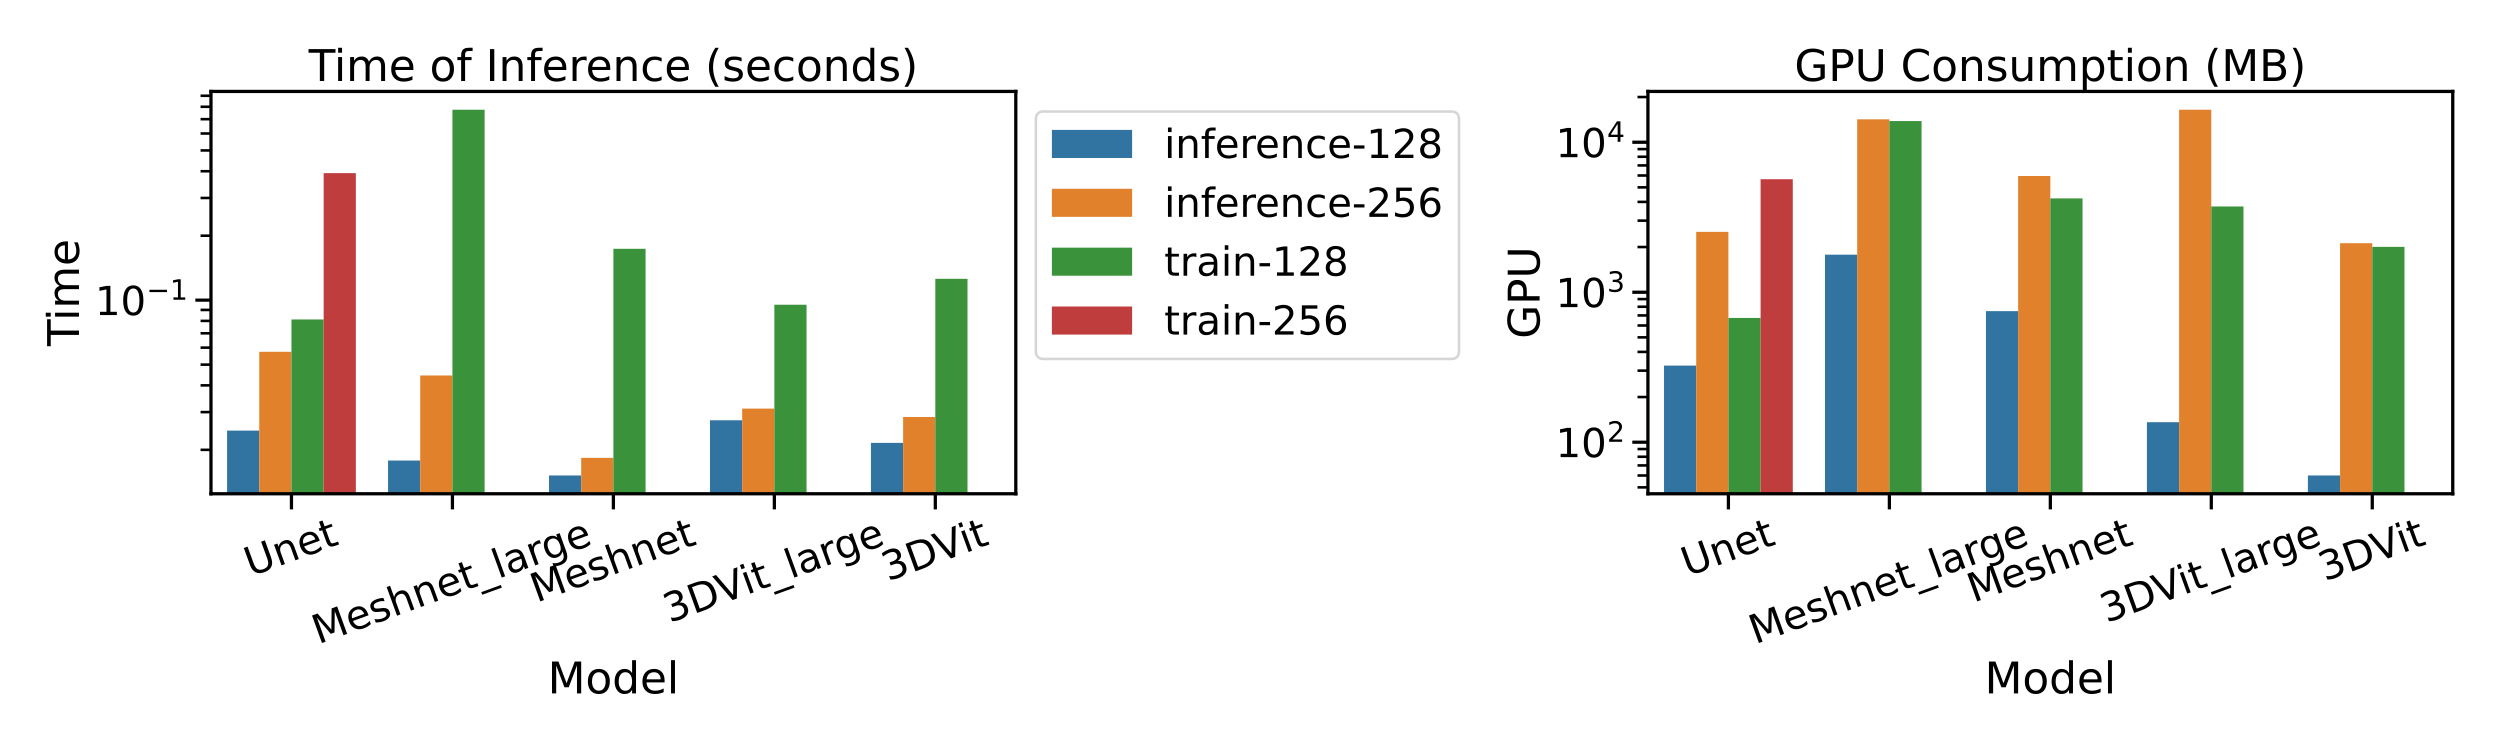 <?xml version="1.0" encoding="utf-8" standalone="no"?>
<!DOCTYPE svg PUBLIC "-//W3C//DTD SVG 1.1//EN"
  "http://www.w3.org/Graphics/SVG/1.1/DTD/svg11.dtd">
<!-- Created with matplotlib (https://matplotlib.org/) -->
<svg height="432pt" version="1.1" viewBox="0 0 1440 432" width="1440pt" xmlns="http://www.w3.org/2000/svg" xmlns:xlink="http://www.w3.org/1999/xlink">
 <defs>
  <style type="text/css">
*{stroke-linecap:butt;stroke-linejoin:round;}
  </style>
 </defs>
 <g id="figure_1">
  <g id="patch_1">
   <path d="M 0 432 
L 1440 432 
L 1440 0 
L 0 0 
z
" style="fill:#ffffff;"/>
  </g>
  <g id="axes_1">
   <g id="patch_2">
    <path d="M 121.523 284.407 
L 585.102 284.407 
L 585.102 52.656 
L 121.523 52.656 
z
" style="fill:#ffffff;"/>
   </g>
   <g id="patch_3">
    <path clip-path="url(#p895b1fdedc)" d="M 130.795 123400.022 
L 149.338 123400.022 
L 149.338 248.014 
L 130.795 248.014 
z
" style="fill:#3274a1;"/>
   </g>
   <g id="patch_4">
    <path clip-path="url(#p895b1fdedc)" d="M 223.51 123400.022 
L 242.054 123400.022 
L 242.054 265.264 
L 223.51 265.264 
z
" style="fill:#3274a1;"/>
   </g>
   <g id="patch_5">
    <path clip-path="url(#p895b1fdedc)" d="M 316.226 123400.022 
L 334.769 123400.022 
L 334.769 273.873 
L 316.226 273.873 
z
" style="fill:#3274a1;"/>
   </g>
   <g id="patch_6">
    <path clip-path="url(#p895b1fdedc)" d="M 408.942 123400.022 
L 427.485 123400.022 
L 427.485 242.061 
L 408.942 242.061 
z
" style="fill:#3274a1;"/>
   </g>
   <g id="patch_7">
    <path clip-path="url(#p895b1fdedc)" d="M 501.658 123400.022 
L 520.201 123400.022 
L 520.201 255.109 
L 501.658 255.109 
z
" style="fill:#3274a1;"/>
   </g>
   <g id="patch_8">
    <path clip-path="url(#p895b1fdedc)" d="M 149.338 123400.022 
L 167.881 123400.022 
L 167.881 202.625 
L 149.338 202.625 
z
" style="fill:#e1812c;"/>
   </g>
   <g id="patch_9">
    <path clip-path="url(#p895b1fdedc)" d="M 242.054 123400.022 
L 260.597 123400.022 
L 260.597 216.249 
L 242.054 216.249 
z
" style="fill:#e1812c;"/>
   </g>
   <g id="patch_10">
    <path clip-path="url(#p895b1fdedc)" d="M 334.769 123400.022 
L 353.313 123400.022 
L 353.313 263.735 
L 334.769 263.735 
z
" style="fill:#e1812c;"/>
   </g>
   <g id="patch_11">
    <path clip-path="url(#p895b1fdedc)" d="M 427.485 123400.022 
L 446.028 123400.022 
L 446.028 235.365 
L 427.485 235.365 
z
" style="fill:#e1812c;"/>
   </g>
   <g id="patch_12">
    <path clip-path="url(#p895b1fdedc)" d="M 520.201 123400.022 
L 538.744 123400.022 
L 538.744 240.207 
L 520.201 240.207 
z
" style="fill:#e1812c;"/>
   </g>
   <g id="patch_13">
    <path clip-path="url(#p895b1fdedc)" d="M 167.881 123400.022 
L 186.424 123400.022 
L 186.424 184.015 
L 167.881 184.015 
z
" style="fill:#3a923a;"/>
   </g>
   <g id="patch_14">
    <path clip-path="url(#p895b1fdedc)" d="M 260.597 123400.022 
L 279.14 123400.022 
L 279.14 63.19 
L 260.597 63.19 
z
" style="fill:#3a923a;"/>
   </g>
   <g id="patch_15">
    <path clip-path="url(#p895b1fdedc)" d="M 353.313 123400.022 
L 371.856 123400.022 
L 371.856 143.326 
L 353.313 143.326 
z
" style="fill:#3a923a;"/>
   </g>
   <g id="patch_16">
    <path clip-path="url(#p895b1fdedc)" d="M 446.028 123400.022 
L 464.571 123400.022 
L 464.571 175.539 
L 446.028 175.539 
z
" style="fill:#3a923a;"/>
   </g>
   <g id="patch_17">
    <path clip-path="url(#p895b1fdedc)" d="M 538.744 123400.022 
L 557.287 123400.022 
L 557.287 160.607 
L 538.744 160.607 
z
" style="fill:#3a923a;"/>
   </g>
   <g id="patch_18">
    <path clip-path="url(#p895b1fdedc)" d="M 186.424 123400.022 
L 204.967 123400.022 
L 204.967 99.706 
L 186.424 99.706 
z
" style="fill:#c03d3e;"/>
   </g>
   <g id="patch_19">
    <path clip-path="url(#p895b1fdedc)" d="z
" style="fill:#c03d3e;"/>
   </g>
   <g id="patch_20">
    <path clip-path="url(#p895b1fdedc)" d="z
" style="fill:#c03d3e;"/>
   </g>
   <g id="patch_21">
    <path clip-path="url(#p895b1fdedc)" d="z
" style="fill:#c03d3e;"/>
   </g>
   <g id="patch_22">
    <path clip-path="url(#p895b1fdedc)" d="z
" style="fill:#c03d3e;"/>
   </g>
   <g id="matplotlib.axis_1">
    <g id="xtick_1">
     <g id="line2d_1">
      <defs>
       <path d="M 0 0 
L 0 9 
" id="m58131af368" style="stroke:#000000;stroke-width:1.875;"/>
      </defs>
      <g>
       <use style="stroke:#000000;stroke-width:1.875;" x="167.881" xlink:href="#m58131af368" y="284.407"/>
      </g>
     </g>
     <g id="text_1">
      <!-- Unet -->
      <defs>
       <path d="M 8.688 72.906 
L 18.609 72.906 
L 18.609 28.609 
Q 18.609 16.891 22.844 11.734 
Q 27.094 6.594 36.625 6.594 
Q 46.094 6.594 50.344 11.734 
Q 54.594 16.891 54.594 28.609 
L 54.594 72.906 
L 64.5 72.906 
L 64.5 27.391 
Q 64.5 13.141 57.438 5.859 
Q 50.391 -1.422 36.625 -1.422 
Q 22.797 -1.422 15.734 5.859 
Q 8.688 13.141 8.688 27.391 
z
" id="DejaVuSans-85"/>
       <path d="M 54.891 33.016 
L 54.891 0 
L 45.906 0 
L 45.906 32.719 
Q 45.906 40.484 42.875 44.328 
Q 39.844 48.188 33.797 48.188 
Q 26.516 48.188 22.312 43.547 
Q 18.109 38.922 18.109 30.906 
L 18.109 0 
L 9.078 0 
L 9.078 54.688 
L 18.109 54.688 
L 18.109 46.188 
Q 21.344 51.125 25.703 53.562 
Q 30.078 56 35.797 56 
Q 45.219 56 50.047 50.172 
Q 54.891 44.344 54.891 33.016 
z
" id="DejaVuSans-110"/>
       <path d="M 56.203 29.594 
L 56.203 25.203 
L 14.891 25.203 
Q 15.484 15.922 20.484 11.062 
Q 25.484 6.203 34.422 6.203 
Q 39.594 6.203 44.453 7.469 
Q 49.312 8.734 54.109 11.281 
L 54.109 2.781 
Q 49.266 0.734 44.188 -0.344 
Q 39.109 -1.422 33.891 -1.422 
Q 20.797 -1.422 13.156 6.188 
Q 5.516 13.812 5.516 26.812 
Q 5.516 40.234 12.766 48.109 
Q 20.016 56 32.328 56 
Q 43.359 56 49.781 48.891 
Q 56.203 41.797 56.203 29.594 
z
M 47.219 32.234 
Q 47.125 39.594 43.094 43.984 
Q 39.062 48.391 32.422 48.391 
Q 24.906 48.391 20.391 44.141 
Q 15.875 39.891 15.188 32.172 
z
" id="DejaVuSans-101"/>
       <path d="M 18.312 70.219 
L 18.312 54.688 
L 36.812 54.688 
L 36.812 47.703 
L 18.312 47.703 
L 18.312 18.016 
Q 18.312 11.328 20.141 9.422 
Q 21.969 7.516 27.594 7.516 
L 36.812 7.516 
L 36.812 0 
L 27.594 0 
Q 17.188 0 13.234 3.875 
Q 9.281 7.766 9.281 18.016 
L 9.281 47.703 
L 2.688 47.703 
L 2.688 54.688 
L 9.281 54.688 
L 9.281 70.219 
z
" id="DejaVuSans-116"/>
      </defs>
      <g transform="translate(144.306 332.149)rotate(-20)scale(0.231 -0.231)">
       <use xlink:href="#DejaVuSans-85"/>
       <use x="73.193" xlink:href="#DejaVuSans-110"/>
       <use x="136.572" xlink:href="#DejaVuSans-101"/>
       <use x="198.096" xlink:href="#DejaVuSans-116"/>
      </g>
     </g>
    </g>
    <g id="xtick_2">
     <g id="line2d_2">
      <g>
       <use style="stroke:#000000;stroke-width:1.875;" x="260.597" xlink:href="#m58131af368" y="284.407"/>
      </g>
     </g>
     <g id="text_2">
      <!-- Meshnet_large -->
      <defs>
       <path d="M 9.812 72.906 
L 24.516 72.906 
L 43.109 23.297 
L 61.812 72.906 
L 76.516 72.906 
L 76.516 0 
L 66.891 0 
L 66.891 64.016 
L 48.094 14.016 
L 38.188 14.016 
L 19.391 64.016 
L 19.391 0 
L 9.812 0 
z
" id="DejaVuSans-77"/>
       <path d="M 44.281 53.078 
L 44.281 44.578 
Q 40.484 46.531 36.375 47.5 
Q 32.281 48.484 27.875 48.484 
Q 21.188 48.484 17.844 46.438 
Q 14.5 44.391 14.5 40.281 
Q 14.5 37.156 16.891 35.375 
Q 19.281 33.594 26.516 31.984 
L 29.594 31.297 
Q 39.156 29.25 43.188 25.516 
Q 47.219 21.781 47.219 15.094 
Q 47.219 7.469 41.188 3.016 
Q 35.156 -1.422 24.609 -1.422 
Q 20.219 -1.422 15.453 -0.562 
Q 10.688 0.297 5.422 2 
L 5.422 11.281 
Q 10.406 8.688 15.234 7.391 
Q 20.062 6.109 24.812 6.109 
Q 31.156 6.109 34.562 8.281 
Q 37.984 10.453 37.984 14.406 
Q 37.984 18.062 35.516 20.016 
Q 33.062 21.969 24.703 23.781 
L 21.578 24.516 
Q 13.234 26.266 9.516 29.906 
Q 5.812 33.547 5.812 39.891 
Q 5.812 47.609 11.281 51.797 
Q 16.75 56 26.812 56 
Q 31.781 56 36.172 55.266 
Q 40.578 54.547 44.281 53.078 
z
" id="DejaVuSans-115"/>
       <path d="M 54.891 33.016 
L 54.891 0 
L 45.906 0 
L 45.906 32.719 
Q 45.906 40.484 42.875 44.328 
Q 39.844 48.188 33.797 48.188 
Q 26.516 48.188 22.312 43.547 
Q 18.109 38.922 18.109 30.906 
L 18.109 0 
L 9.078 0 
L 9.078 75.984 
L 18.109 75.984 
L 18.109 46.188 
Q 21.344 51.125 25.703 53.562 
Q 30.078 56 35.797 56 
Q 45.219 56 50.047 50.172 
Q 54.891 44.344 54.891 33.016 
z
" id="DejaVuSans-104"/>
       <path d="M 50.984 -16.609 
L 50.984 -23.578 
L -0.984 -23.578 
L -0.984 -16.609 
z
" id="DejaVuSans-95"/>
       <path d="M 9.422 75.984 
L 18.406 75.984 
L 18.406 0 
L 9.422 0 
z
" id="DejaVuSans-108"/>
       <path d="M 34.281 27.484 
Q 23.391 27.484 19.188 25 
Q 14.984 22.516 14.984 16.5 
Q 14.984 11.719 18.141 8.906 
Q 21.297 6.109 26.703 6.109 
Q 34.188 6.109 38.703 11.406 
Q 43.219 16.703 43.219 25.484 
L 43.219 27.484 
z
M 52.203 31.203 
L 52.203 0 
L 43.219 0 
L 43.219 8.297 
Q 40.141 3.328 35.547 0.953 
Q 30.953 -1.422 24.312 -1.422 
Q 15.922 -1.422 10.953 3.297 
Q 6 8.016 6 15.922 
Q 6 25.141 12.172 29.828 
Q 18.359 34.516 30.609 34.516 
L 43.219 34.516 
L 43.219 35.406 
Q 43.219 41.609 39.141 45 
Q 35.062 48.391 27.688 48.391 
Q 23 48.391 18.547 47.266 
Q 14.109 46.141 10.016 43.891 
L 10.016 52.203 
Q 14.938 54.109 19.578 55.047 
Q 24.219 56 28.609 56 
Q 40.484 56 46.344 49.844 
Q 52.203 43.703 52.203 31.203 
z
" id="DejaVuSans-97"/>
       <path d="M 41.109 46.297 
Q 39.594 47.172 37.812 47.578 
Q 36.031 48 33.891 48 
Q 26.266 48 22.188 43.047 
Q 18.109 38.094 18.109 28.812 
L 18.109 0 
L 9.078 0 
L 9.078 54.688 
L 18.109 54.688 
L 18.109 46.188 
Q 20.953 51.172 25.484 53.578 
Q 30.031 56 36.531 56 
Q 37.453 56 38.578 55.875 
Q 39.703 55.766 41.062 55.516 
z
" id="DejaVuSans-114"/>
       <path d="M 45.406 27.984 
Q 45.406 37.75 41.375 43.109 
Q 37.359 48.484 30.078 48.484 
Q 22.859 48.484 18.828 43.109 
Q 14.797 37.75 14.797 27.984 
Q 14.797 18.266 18.828 12.891 
Q 22.859 7.516 30.078 7.516 
Q 37.359 7.516 41.375 12.891 
Q 45.406 18.266 45.406 27.984 
z
M 54.391 6.781 
Q 54.391 -7.172 48.188 -13.984 
Q 42 -20.797 29.203 -20.797 
Q 24.469 -20.797 20.266 -20.094 
Q 16.062 -19.391 12.109 -17.922 
L 12.109 -9.188 
Q 16.062 -11.328 19.922 -12.344 
Q 23.781 -13.375 27.781 -13.375 
Q 36.625 -13.375 41.016 -8.766 
Q 45.406 -4.156 45.406 5.172 
L 45.406 9.625 
Q 42.625 4.781 38.281 2.391 
Q 33.938 0 27.875 0 
Q 17.828 0 11.672 7.656 
Q 5.516 15.328 5.516 27.984 
Q 5.516 40.672 11.672 48.328 
Q 17.828 56 27.875 56 
Q 33.938 56 38.281 53.609 
Q 42.625 51.219 45.406 46.391 
L 45.406 54.688 
L 54.391 54.688 
z
" id="DejaVuSans-103"/>
      </defs>
      <g transform="translate(183.347 371.141)rotate(-20)scale(0.231 -0.231)">
       <use xlink:href="#DejaVuSans-77"/>
       <use x="86.279" xlink:href="#DejaVuSans-101"/>
       <use x="147.803" xlink:href="#DejaVuSans-115"/>
       <use x="199.902" xlink:href="#DejaVuSans-104"/>
       <use x="263.281" xlink:href="#DejaVuSans-110"/>
       <use x="326.66" xlink:href="#DejaVuSans-101"/>
       <use x="388.184" xlink:href="#DejaVuSans-116"/>
       <use x="427.393" xlink:href="#DejaVuSans-95"/>
       <use x="477.393" xlink:href="#DejaVuSans-108"/>
       <use x="505.176" xlink:href="#DejaVuSans-97"/>
       <use x="566.455" xlink:href="#DejaVuSans-114"/>
       <use x="605.818" xlink:href="#DejaVuSans-103"/>
       <use x="669.295" xlink:href="#DejaVuSans-101"/>
      </g>
     </g>
    </g>
    <g id="xtick_3">
     <g id="line2d_3">
      <g>
       <use style="stroke:#000000;stroke-width:1.875;" x="353.313" xlink:href="#m58131af368" y="284.407"/>
      </g>
     </g>
     <g id="text_3">
      <!-- Meshnet -->
      <g transform="translate(309.106 347.167)rotate(-20)scale(0.231 -0.231)">
       <use xlink:href="#DejaVuSans-77"/>
       <use x="86.279" xlink:href="#DejaVuSans-101"/>
       <use x="147.803" xlink:href="#DejaVuSans-115"/>
       <use x="199.902" xlink:href="#DejaVuSans-104"/>
       <use x="263.281" xlink:href="#DejaVuSans-110"/>
       <use x="326.66" xlink:href="#DejaVuSans-101"/>
       <use x="388.184" xlink:href="#DejaVuSans-116"/>
      </g>
     </g>
    </g>
    <g id="xtick_4">
     <g id="line2d_4">
      <g>
       <use style="stroke:#000000;stroke-width:1.875;" x="446.028" xlink:href="#m58131af368" y="284.407"/>
      </g>
     </g>
     <g id="text_4">
      <!-- 3DVit_large -->
      <defs>
       <path d="M 40.578 39.312 
Q 47.656 37.797 51.625 33 
Q 55.609 28.219 55.609 21.188 
Q 55.609 10.406 48.188 4.484 
Q 40.766 -1.422 27.094 -1.422 
Q 22.516 -1.422 17.656 -0.516 
Q 12.797 0.391 7.625 2.203 
L 7.625 11.719 
Q 11.719 9.328 16.594 8.109 
Q 21.484 6.891 26.812 6.891 
Q 36.078 6.891 40.938 10.547 
Q 45.797 14.203 45.797 21.188 
Q 45.797 27.641 41.281 31.266 
Q 36.766 34.906 28.719 34.906 
L 20.219 34.906 
L 20.219 43.016 
L 29.109 43.016 
Q 36.375 43.016 40.234 45.922 
Q 44.094 48.828 44.094 54.297 
Q 44.094 59.906 40.109 62.906 
Q 36.141 65.922 28.719 65.922 
Q 24.656 65.922 20.016 65.031 
Q 15.375 64.156 9.812 62.312 
L 9.812 71.094 
Q 15.438 72.656 20.344 73.438 
Q 25.25 74.219 29.594 74.219 
Q 40.828 74.219 47.359 69.109 
Q 53.906 64.016 53.906 55.328 
Q 53.906 49.266 50.438 45.094 
Q 46.969 40.922 40.578 39.312 
z
" id="DejaVuSans-51"/>
       <path d="M 19.672 64.797 
L 19.672 8.109 
L 31.594 8.109 
Q 46.688 8.109 53.688 14.938 
Q 60.688 21.781 60.688 36.531 
Q 60.688 51.172 53.688 57.984 
Q 46.688 64.797 31.594 64.797 
z
M 9.812 72.906 
L 30.078 72.906 
Q 51.266 72.906 61.172 64.094 
Q 71.094 55.281 71.094 36.531 
Q 71.094 17.672 61.125 8.828 
Q 51.172 0 30.078 0 
L 9.812 0 
z
" id="DejaVuSans-68"/>
       <path d="M 28.609 0 
L 0.781 72.906 
L 11.078 72.906 
L 34.188 11.531 
L 57.328 72.906 
L 67.578 72.906 
L 39.797 0 
z
" id="DejaVuSans-86"/>
       <path d="M 9.422 54.688 
L 18.406 54.688 
L 18.406 0 
L 9.422 0 
z
M 9.422 75.984 
L 18.406 75.984 
L 18.406 64.594 
L 9.422 64.594 
z
" id="DejaVuSans-105"/>
      </defs>
      <g transform="translate(385.642 358.865)rotate(-20)scale(0.231 -0.231)">
       <use xlink:href="#DejaVuSans-51"/>
       <use x="63.623" xlink:href="#DejaVuSans-68"/>
       <use x="138.875" xlink:href="#DejaVuSans-86"/>
       <use x="205.033" xlink:href="#DejaVuSans-105"/>
       <use x="232.816" xlink:href="#DejaVuSans-116"/>
       <use x="272.025" xlink:href="#DejaVuSans-95"/>
       <use x="322.025" xlink:href="#DejaVuSans-108"/>
       <use x="349.809" xlink:href="#DejaVuSans-97"/>
       <use x="411.088" xlink:href="#DejaVuSans-114"/>
       <use x="450.451" xlink:href="#DejaVuSans-103"/>
       <use x="513.928" xlink:href="#DejaVuSans-101"/>
      </g>
     </g>
    </g>
    <g id="xtick_5">
     <g id="line2d_5">
      <g>
       <use style="stroke:#000000;stroke-width:1.875;" x="538.744" xlink:href="#m58131af368" y="284.407"/>
      </g>
     </g>
     <g id="text_5">
      <!-- 3DVit -->
      <g transform="translate(511.401 334.892)rotate(-20)scale(0.231 -0.231)">
       <use xlink:href="#DejaVuSans-51"/>
       <use x="63.623" xlink:href="#DejaVuSans-68"/>
       <use x="138.875" xlink:href="#DejaVuSans-86"/>
       <use x="205.033" xlink:href="#DejaVuSans-105"/>
       <use x="232.816" xlink:href="#DejaVuSans-116"/>
      </g>
     </g>
    </g>
    <g id="text_6">
     <!-- Model -->
     <defs>
      <path d="M 30.609 48.391 
Q 23.391 48.391 19.188 42.75 
Q 14.984 37.109 14.984 27.297 
Q 14.984 17.484 19.156 11.844 
Q 23.344 6.203 30.609 6.203 
Q 37.797 6.203 41.984 11.859 
Q 46.188 17.531 46.188 27.297 
Q 46.188 37.016 41.984 42.703 
Q 37.797 48.391 30.609 48.391 
z
M 30.609 56 
Q 42.328 56 49.016 48.375 
Q 55.719 40.766 55.719 27.297 
Q 55.719 13.875 49.016 6.219 
Q 42.328 -1.422 30.609 -1.422 
Q 18.844 -1.422 12.172 6.219 
Q 5.516 13.875 5.516 27.297 
Q 5.516 40.766 12.172 48.375 
Q 18.844 56 30.609 56 
z
" id="DejaVuSans-111"/>
      <path d="M 45.406 46.391 
L 45.406 75.984 
L 54.391 75.984 
L 54.391 0 
L 45.406 0 
L 45.406 8.203 
Q 42.578 3.328 38.25 0.953 
Q 33.938 -1.422 27.875 -1.422 
Q 17.969 -1.422 11.734 6.484 
Q 5.516 14.406 5.516 27.297 
Q 5.516 40.188 11.734 48.094 
Q 17.969 56 27.875 56 
Q 33.938 56 38.25 53.625 
Q 42.578 51.266 45.406 46.391 
z
M 14.797 27.297 
Q 14.797 17.391 18.875 11.75 
Q 22.953 6.109 30.078 6.109 
Q 37.203 6.109 41.297 11.75 
Q 45.406 17.391 45.406 27.297 
Q 45.406 37.203 41.297 42.844 
Q 37.203 48.484 30.078 48.484 
Q 22.953 48.484 18.875 42.844 
Q 14.797 37.203 14.797 27.297 
z
" id="DejaVuSans-100"/>
     </defs>
     <g transform="translate(315.479 399.407)scale(0.252 -0.252)">
      <use xlink:href="#DejaVuSans-77"/>
      <use x="86.279" xlink:href="#DejaVuSans-111"/>
      <use x="147.461" xlink:href="#DejaVuSans-100"/>
      <use x="210.938" xlink:href="#DejaVuSans-101"/>
      <use x="272.461" xlink:href="#DejaVuSans-108"/>
     </g>
    </g>
   </g>
   <g id="matplotlib.axis_2">
    <g id="ytick_1">
     <g id="line2d_6">
      <defs>
       <path d="M 0 0 
L -9 0 
" id="m83975e82c2" style="stroke:#000000;stroke-width:1.875;"/>
      </defs>
      <g>
       <use style="stroke:#000000;stroke-width:1.875;" x="121.523" xlink:href="#m83975e82c2" y="172.877"/>
      </g>
     </g>
     <g id="text_7">
      <!-- $\mathdefault{10^{-1}}$ -->
      <defs>
       <path d="M 12.406 8.297 
L 28.516 8.297 
L 28.516 63.922 
L 10.984 60.406 
L 10.984 69.391 
L 28.422 72.906 
L 38.281 72.906 
L 38.281 8.297 
L 54.391 8.297 
L 54.391 0 
L 12.406 0 
z
" id="DejaVuSans-49"/>
       <path d="M 31.781 66.406 
Q 24.172 66.406 20.328 58.906 
Q 16.5 51.422 16.5 36.375 
Q 16.5 21.391 20.328 13.891 
Q 24.172 6.391 31.781 6.391 
Q 39.453 6.391 43.281 13.891 
Q 47.125 21.391 47.125 36.375 
Q 47.125 51.422 43.281 58.906 
Q 39.453 66.406 31.781 66.406 
z
M 31.781 74.219 
Q 44.047 74.219 50.516 64.516 
Q 56.984 54.828 56.984 36.375 
Q 56.984 17.969 50.516 8.266 
Q 44.047 -1.422 31.781 -1.422 
Q 19.531 -1.422 13.062 8.266 
Q 6.594 17.969 6.594 36.375 
Q 6.594 54.828 13.062 64.516 
Q 19.531 74.219 31.781 74.219 
z
" id="DejaVuSans-48"/>
       <path d="M 10.594 35.5 
L 73.188 35.5 
L 73.188 27.203 
L 10.594 27.203 
z
" id="DejaVuSans-8722"/>
      </defs>
      <g transform="translate(54.738 181.654)scale(0.231 -0.231)">
       <use transform="translate(0 0.684)" xlink:href="#DejaVuSans-49"/>
       <use transform="translate(63.623 0.684)" xlink:href="#DejaVuSans-48"/>
       <use transform="translate(128.203 38.966)scale(0.7)" xlink:href="#DejaVuSans-8722"/>
       <use transform="translate(186.855 38.966)scale(0.7)" xlink:href="#DejaVuSans-49"/>
      </g>
     </g>
    </g>
    <g id="ytick_2">
     <g id="line2d_7">
      <defs>
       <path d="M 0 0 
L -6 0 
" id="mce6f72755b" style="stroke:#000000;stroke-width:1.5;"/>
      </defs>
      <g>
       <use style="stroke:#000000;stroke-width:1.5;" x="121.523" xlink:href="#mce6f72755b" y="259.096"/>
      </g>
     </g>
    </g>
    <g id="ytick_3">
     <g id="line2d_8">
      <g>
       <use style="stroke:#000000;stroke-width:1.5;" x="121.523" xlink:href="#mce6f72755b" y="237.375"/>
      </g>
     </g>
    </g>
    <g id="ytick_4">
     <g id="line2d_9">
      <g>
       <use style="stroke:#000000;stroke-width:1.5;" x="121.523" xlink:href="#mce6f72755b" y="221.964"/>
      </g>
     </g>
    </g>
    <g id="ytick_5">
     <g id="line2d_10">
      <g>
       <use style="stroke:#000000;stroke-width:1.5;" x="121.523" xlink:href="#mce6f72755b" y="210.01"/>
      </g>
     </g>
    </g>
    <g id="ytick_6">
     <g id="line2d_11">
      <g>
       <use style="stroke:#000000;stroke-width:1.5;" x="121.523" xlink:href="#mce6f72755b" y="200.243"/>
      </g>
     </g>
    </g>
    <g id="ytick_7">
     <g id="line2d_12">
      <g>
       <use style="stroke:#000000;stroke-width:1.5;" x="121.523" xlink:href="#mce6f72755b" y="191.985"/>
      </g>
     </g>
    </g>
    <g id="ytick_8">
     <g id="line2d_13">
      <g>
       <use style="stroke:#000000;stroke-width:1.5;" x="121.523" xlink:href="#mce6f72755b" y="184.831"/>
      </g>
     </g>
    </g>
    <g id="ytick_9">
     <g id="line2d_14">
      <g>
       <use style="stroke:#000000;stroke-width:1.5;" x="121.523" xlink:href="#mce6f72755b" y="178.522"/>
      </g>
     </g>
    </g>
    <g id="ytick_10">
     <g id="line2d_15">
      <g>
       <use style="stroke:#000000;stroke-width:1.5;" x="121.523" xlink:href="#mce6f72755b" y="135.745"/>
      </g>
     </g>
    </g>
    <g id="ytick_11">
     <g id="line2d_16">
      <g>
       <use style="stroke:#000000;stroke-width:1.5;" x="121.523" xlink:href="#mce6f72755b" y="114.024"/>
      </g>
     </g>
    </g>
    <g id="ytick_12">
     <g id="line2d_17">
      <g>
       <use style="stroke:#000000;stroke-width:1.5;" x="121.523" xlink:href="#mce6f72755b" y="98.613"/>
      </g>
     </g>
    </g>
    <g id="ytick_13">
     <g id="line2d_18">
      <g>
       <use style="stroke:#000000;stroke-width:1.5;" x="121.523" xlink:href="#mce6f72755b" y="86.659"/>
      </g>
     </g>
    </g>
    <g id="ytick_14">
     <g id="line2d_19">
      <g>
       <use style="stroke:#000000;stroke-width:1.5;" x="121.523" xlink:href="#mce6f72755b" y="76.892"/>
      </g>
     </g>
    </g>
    <g id="ytick_15">
     <g id="line2d_20">
      <g>
       <use style="stroke:#000000;stroke-width:1.5;" x="121.523" xlink:href="#mce6f72755b" y="68.634"/>
      </g>
     </g>
    </g>
    <g id="ytick_16">
     <g id="line2d_21">
      <g>
       <use style="stroke:#000000;stroke-width:1.5;" x="121.523" xlink:href="#mce6f72755b" y="61.481"/>
      </g>
     </g>
    </g>
    <g id="ytick_17">
     <g id="line2d_22">
      <g>
       <use style="stroke:#000000;stroke-width:1.5;" x="121.523" xlink:href="#mce6f72755b" y="55.171"/>
      </g>
     </g>
    </g>
    <g id="text_8">
     <!-- Time -->
     <defs>
      <path d="M -0.297 72.906 
L 61.375 72.906 
L 61.375 64.594 
L 35.5 64.594 
L 35.5 0 
L 25.594 0 
L 25.594 64.594 
L -0.297 64.594 
z
" id="DejaVuSans-84"/>
      <path d="M 52 44.188 
Q 55.375 50.25 60.062 53.125 
Q 64.75 56 71.094 56 
Q 79.641 56 84.281 50.016 
Q 88.922 44.047 88.922 33.016 
L 88.922 0 
L 79.891 0 
L 79.891 32.719 
Q 79.891 40.578 77.094 44.375 
Q 74.312 48.188 68.609 48.188 
Q 61.625 48.188 57.562 43.547 
Q 53.516 38.922 53.516 30.906 
L 53.516 0 
L 44.484 0 
L 44.484 32.719 
Q 44.484 40.625 41.703 44.406 
Q 38.922 48.188 33.109 48.188 
Q 26.219 48.188 22.156 43.531 
Q 18.109 38.875 18.109 30.906 
L 18.109 0 
L 9.078 0 
L 9.078 54.688 
L 18.109 54.688 
L 18.109 46.188 
Q 21.188 51.219 25.484 53.609 
Q 29.781 56 35.688 56 
Q 41.656 56 45.828 52.969 
Q 50 49.953 52 44.188 
z
" id="DejaVuSans-109"/>
     </defs>
     <g transform="translate(45.497 199.36)rotate(-90)scale(0.252 -0.252)">
      <use xlink:href="#DejaVuSans-84"/>
      <use x="57.959" xlink:href="#DejaVuSans-105"/>
      <use x="85.742" xlink:href="#DejaVuSans-109"/>
      <use x="183.154" xlink:href="#DejaVuSans-101"/>
     </g>
    </g>
   </g>
   <g id="patch_23">
    <path d="M 121.523 284.407 
L 121.523 52.656 
" style="fill:none;stroke:#000000;stroke-linecap:square;stroke-linejoin:miter;stroke-width:1.875;"/>
   </g>
   <g id="patch_24">
    <path d="M 585.102 284.407 
L 585.102 52.656 
" style="fill:none;stroke:#000000;stroke-linecap:square;stroke-linejoin:miter;stroke-width:1.875;"/>
   </g>
   <g id="patch_25">
    <path d="M 121.523 284.407 
L 585.102 284.407 
" style="fill:none;stroke:#000000;stroke-linecap:square;stroke-linejoin:miter;stroke-width:1.875;"/>
   </g>
   <g id="patch_26">
    <path d="M 121.523 52.656 
L 585.102 52.656 
" style="fill:none;stroke:#000000;stroke-linecap:square;stroke-linejoin:miter;stroke-width:1.875;"/>
   </g>
   <g id="text_9">
    <!-- Time of Inference (seconds) -->
    <defs>
     <path id="DejaVuSans-32"/>
     <path d="M 37.109 75.984 
L 37.109 68.5 
L 28.516 68.5 
Q 23.688 68.5 21.797 66.547 
Q 19.922 64.594 19.922 59.516 
L 19.922 54.688 
L 34.719 54.688 
L 34.719 47.703 
L 19.922 47.703 
L 19.922 0 
L 10.891 0 
L 10.891 47.703 
L 2.297 47.703 
L 2.297 54.688 
L 10.891 54.688 
L 10.891 58.5 
Q 10.891 67.625 15.141 71.797 
Q 19.391 75.984 28.609 75.984 
z
" id="DejaVuSans-102"/>
     <path d="M 9.812 72.906 
L 19.672 72.906 
L 19.672 0 
L 9.812 0 
z
" id="DejaVuSans-73"/>
     <path d="M 48.781 52.594 
L 48.781 44.188 
Q 44.969 46.297 41.141 47.344 
Q 37.312 48.391 33.406 48.391 
Q 24.656 48.391 19.812 42.844 
Q 14.984 37.312 14.984 27.297 
Q 14.984 17.281 19.812 11.734 
Q 24.656 6.203 33.406 6.203 
Q 37.312 6.203 41.141 7.25 
Q 44.969 8.297 48.781 10.406 
L 48.781 2.094 
Q 45.016 0.344 40.984 -0.531 
Q 36.969 -1.422 32.422 -1.422 
Q 20.062 -1.422 12.781 6.344 
Q 5.516 14.109 5.516 27.297 
Q 5.516 40.672 12.859 48.328 
Q 20.219 56 33.016 56 
Q 37.156 56 41.109 55.141 
Q 45.062 54.297 48.781 52.594 
z
" id="DejaVuSans-99"/>
     <path d="M 31 75.875 
Q 24.469 64.656 21.281 53.656 
Q 18.109 42.672 18.109 31.391 
Q 18.109 20.125 21.312 9.062 
Q 24.516 -2 31 -13.188 
L 23.188 -13.188 
Q 15.875 -1.703 12.234 9.375 
Q 8.594 20.453 8.594 31.391 
Q 8.594 42.281 12.203 53.312 
Q 15.828 64.359 23.188 75.875 
z
" id="DejaVuSans-40"/>
     <path d="M 8.016 75.875 
L 15.828 75.875 
Q 23.141 64.359 26.781 53.312 
Q 30.422 42.281 30.422 31.391 
Q 30.422 20.453 26.781 9.375 
Q 23.141 -1.703 15.828 -13.188 
L 8.016 -13.188 
Q 14.5 -2 17.703 9.062 
Q 20.906 20.125 20.906 31.391 
Q 20.906 42.672 17.703 53.656 
Q 14.5 64.656 8.016 75.875 
z
" id="DejaVuSans-41"/>
    </defs>
    <g transform="translate(177.785 46.656)scale(0.252 -0.252)">
     <use xlink:href="#DejaVuSans-84"/>
     <use x="57.959" xlink:href="#DejaVuSans-105"/>
     <use x="85.742" xlink:href="#DejaVuSans-109"/>
     <use x="183.154" xlink:href="#DejaVuSans-101"/>
     <use x="244.678" xlink:href="#DejaVuSans-32"/>
     <use x="276.465" xlink:href="#DejaVuSans-111"/>
     <use x="337.646" xlink:href="#DejaVuSans-102"/>
     <use x="372.852" xlink:href="#DejaVuSans-32"/>
     <use x="404.639" xlink:href="#DejaVuSans-73"/>
     <use x="434.131" xlink:href="#DejaVuSans-110"/>
     <use x="497.51" xlink:href="#DejaVuSans-102"/>
     <use x="532.715" xlink:href="#DejaVuSans-101"/>
     <use x="594.238" xlink:href="#DejaVuSans-114"/>
     <use x="633.102" xlink:href="#DejaVuSans-101"/>
     <use x="694.625" xlink:href="#DejaVuSans-110"/>
     <use x="758.004" xlink:href="#DejaVuSans-99"/>
     <use x="812.984" xlink:href="#DejaVuSans-101"/>
     <use x="874.508" xlink:href="#DejaVuSans-32"/>
     <use x="906.295" xlink:href="#DejaVuSans-40"/>
     <use x="945.309" xlink:href="#DejaVuSans-115"/>
     <use x="997.408" xlink:href="#DejaVuSans-101"/>
     <use x="1058.932" xlink:href="#DejaVuSans-99"/>
     <use x="1113.912" xlink:href="#DejaVuSans-111"/>
     <use x="1175.094" xlink:href="#DejaVuSans-110"/>
     <use x="1238.473" xlink:href="#DejaVuSans-100"/>
     <use x="1301.949" xlink:href="#DejaVuSans-115"/>
     <use x="1354.049" xlink:href="#DejaVuSans-41"/>
    </g>
   </g>
   <g id="legend_1">
    <g id="patch_27">
     <path d="M 601.272 206.762 
L 835.766 206.762 
Q 840.386 206.762 840.386 202.142 
L 840.386 68.826 
Q 840.386 64.206 835.766 64.206 
L 601.272 64.206 
Q 596.652 64.206 596.652 68.826 
L 596.652 202.142 
Q 596.652 206.762 601.272 206.762 
z
" style="fill:#ffffff;opacity:0.8;stroke:#cccccc;stroke-linejoin:miter;stroke-width:1.5;"/>
    </g>
    <g id="patch_28">
     <path d="M 605.892 90.998 
L 652.092 90.998 
L 652.092 74.828 
L 605.892 74.828 
z
" style="fill:#3274a1;"/>
    </g>
    <g id="text_10">
     <!-- inference-128 -->
     <defs>
      <path d="M 4.891 31.391 
L 31.203 31.391 
L 31.203 23.391 
L 4.891 23.391 
z
" id="DejaVuSans-45"/>
      <path d="M 19.188 8.297 
L 53.609 8.297 
L 53.609 0 
L 7.328 0 
L 7.328 8.297 
Q 12.938 14.109 22.625 23.891 
Q 32.328 33.688 34.812 36.531 
Q 39.547 41.844 41.422 45.531 
Q 43.312 49.219 43.312 52.781 
Q 43.312 58.594 39.234 62.25 
Q 35.156 65.922 28.609 65.922 
Q 23.969 65.922 18.812 64.312 
Q 13.672 62.703 7.812 59.422 
L 7.812 69.391 
Q 13.766 71.781 18.938 73 
Q 24.125 74.219 28.422 74.219 
Q 39.75 74.219 46.484 68.547 
Q 53.219 62.891 53.219 53.422 
Q 53.219 48.922 51.531 44.891 
Q 49.859 40.875 45.406 35.406 
Q 44.188 33.984 37.641 27.219 
Q 31.109 20.453 19.188 8.297 
z
" id="DejaVuSans-50"/>
      <path d="M 31.781 34.625 
Q 24.75 34.625 20.719 30.859 
Q 16.703 27.094 16.703 20.516 
Q 16.703 13.922 20.719 10.156 
Q 24.75 6.391 31.781 6.391 
Q 38.812 6.391 42.859 10.172 
Q 46.922 13.969 46.922 20.516 
Q 46.922 27.094 42.891 30.859 
Q 38.875 34.625 31.781 34.625 
z
M 21.922 38.812 
Q 15.578 40.375 12.031 44.719 
Q 8.5 49.078 8.5 55.328 
Q 8.5 64.062 14.719 69.141 
Q 20.953 74.219 31.781 74.219 
Q 42.672 74.219 48.875 69.141 
Q 55.078 64.062 55.078 55.328 
Q 55.078 49.078 51.531 44.719 
Q 48 40.375 41.703 38.812 
Q 48.828 37.156 52.797 32.312 
Q 56.781 27.484 56.781 20.516 
Q 56.781 9.906 50.312 4.234 
Q 43.844 -1.422 31.781 -1.422 
Q 19.734 -1.422 13.25 4.234 
Q 6.781 9.906 6.781 20.516 
Q 6.781 27.484 10.781 32.312 
Q 14.797 37.156 21.922 38.812 
z
M 18.312 54.391 
Q 18.312 48.734 21.844 45.562 
Q 25.391 42.391 31.781 42.391 
Q 38.141 42.391 41.719 45.562 
Q 45.312 48.734 45.312 54.391 
Q 45.312 60.062 41.719 63.234 
Q 38.141 66.406 31.781 66.406 
Q 25.391 66.406 21.844 63.234 
Q 18.312 60.062 18.312 54.391 
z
" id="DejaVuSans-56"/>
     </defs>
     <g transform="translate(670.572 90.998)scale(0.231 -0.231)">
      <use xlink:href="#DejaVuSans-105"/>
      <use x="27.783" xlink:href="#DejaVuSans-110"/>
      <use x="91.162" xlink:href="#DejaVuSans-102"/>
      <use x="126.367" xlink:href="#DejaVuSans-101"/>
      <use x="187.891" xlink:href="#DejaVuSans-114"/>
      <use x="226.754" xlink:href="#DejaVuSans-101"/>
      <use x="288.277" xlink:href="#DejaVuSans-110"/>
      <use x="351.656" xlink:href="#DejaVuSans-99"/>
      <use x="406.637" xlink:href="#DejaVuSans-101"/>
      <use x="468.16" xlink:href="#DejaVuSans-45"/>
      <use x="504.244" xlink:href="#DejaVuSans-49"/>
      <use x="567.867" xlink:href="#DejaVuSans-50"/>
      <use x="631.49" xlink:href="#DejaVuSans-56"/>
     </g>
    </g>
    <g id="patch_29">
     <path d="M 605.892 124.905 
L 652.092 124.905 
L 652.092 108.735 
L 605.892 108.735 
z
" style="fill:#e1812c;"/>
    </g>
    <g id="text_11">
     <!-- inference-256 -->
     <defs>
      <path d="M 10.797 72.906 
L 49.516 72.906 
L 49.516 64.594 
L 19.828 64.594 
L 19.828 46.734 
Q 21.969 47.469 24.109 47.828 
Q 26.266 48.188 28.422 48.188 
Q 40.625 48.188 47.75 41.5 
Q 54.891 34.812 54.891 23.391 
Q 54.891 11.625 47.562 5.094 
Q 40.234 -1.422 26.906 -1.422 
Q 22.312 -1.422 17.547 -0.641 
Q 12.797 0.141 7.719 1.703 
L 7.719 11.625 
Q 12.109 9.234 16.797 8.062 
Q 21.484 6.891 26.703 6.891 
Q 35.156 6.891 40.078 11.328 
Q 45.016 15.766 45.016 23.391 
Q 45.016 31 40.078 35.438 
Q 35.156 39.891 26.703 39.891 
Q 22.75 39.891 18.812 39.016 
Q 14.891 38.141 10.797 36.281 
z
" id="DejaVuSans-53"/>
      <path d="M 33.016 40.375 
Q 26.375 40.375 22.484 35.828 
Q 18.609 31.297 18.609 23.391 
Q 18.609 15.531 22.484 10.953 
Q 26.375 6.391 33.016 6.391 
Q 39.656 6.391 43.531 10.953 
Q 47.406 15.531 47.406 23.391 
Q 47.406 31.297 43.531 35.828 
Q 39.656 40.375 33.016 40.375 
z
M 52.594 71.297 
L 52.594 62.312 
Q 48.875 64.062 45.094 64.984 
Q 41.312 65.922 37.594 65.922 
Q 27.828 65.922 22.672 59.328 
Q 17.531 52.734 16.797 39.406 
Q 19.672 43.656 24.016 45.922 
Q 28.375 48.188 33.594 48.188 
Q 44.578 48.188 50.953 41.516 
Q 57.328 34.859 57.328 23.391 
Q 57.328 12.156 50.688 5.359 
Q 44.047 -1.422 33.016 -1.422 
Q 20.359 -1.422 13.672 8.266 
Q 6.984 17.969 6.984 36.375 
Q 6.984 53.656 15.188 63.938 
Q 23.391 74.219 37.203 74.219 
Q 40.922 74.219 44.703 73.484 
Q 48.484 72.75 52.594 71.297 
z
" id="DejaVuSans-54"/>
     </defs>
     <g transform="translate(670.572 124.905)scale(0.231 -0.231)">
      <use xlink:href="#DejaVuSans-105"/>
      <use x="27.783" xlink:href="#DejaVuSans-110"/>
      <use x="91.162" xlink:href="#DejaVuSans-102"/>
      <use x="126.367" xlink:href="#DejaVuSans-101"/>
      <use x="187.891" xlink:href="#DejaVuSans-114"/>
      <use x="226.754" xlink:href="#DejaVuSans-101"/>
      <use x="288.277" xlink:href="#DejaVuSans-110"/>
      <use x="351.656" xlink:href="#DejaVuSans-99"/>
      <use x="406.637" xlink:href="#DejaVuSans-101"/>
      <use x="468.16" xlink:href="#DejaVuSans-45"/>
      <use x="504.244" xlink:href="#DejaVuSans-50"/>
      <use x="567.867" xlink:href="#DejaVuSans-53"/>
      <use x="631.49" xlink:href="#DejaVuSans-54"/>
     </g>
    </g>
    <g id="patch_30">
     <path d="M 605.892 158.811 
L 652.092 158.811 
L 652.092 142.641 
L 605.892 142.641 
z
" style="fill:#3a923a;"/>
    </g>
    <g id="text_12">
     <!-- train-128 -->
     <g transform="translate(670.572 158.811)scale(0.231 -0.231)">
      <use xlink:href="#DejaVuSans-116"/>
      <use x="39.209" xlink:href="#DejaVuSans-114"/>
      <use x="80.322" xlink:href="#DejaVuSans-97"/>
      <use x="141.602" xlink:href="#DejaVuSans-105"/>
      <use x="169.385" xlink:href="#DejaVuSans-110"/>
      <use x="232.764" xlink:href="#DejaVuSans-45"/>
      <use x="268.848" xlink:href="#DejaVuSans-49"/>
      <use x="332.471" xlink:href="#DejaVuSans-50"/>
      <use x="396.094" xlink:href="#DejaVuSans-56"/>
     </g>
    </g>
    <g id="patch_31">
     <path d="M 605.892 192.718 
L 652.092 192.718 
L 652.092 176.548 
L 605.892 176.548 
z
" style="fill:#c03d3e;"/>
    </g>
    <g id="text_13">
     <!-- train-256 -->
     <g transform="translate(670.572 192.718)scale(0.231 -0.231)">
      <use xlink:href="#DejaVuSans-116"/>
      <use x="39.209" xlink:href="#DejaVuSans-114"/>
      <use x="80.322" xlink:href="#DejaVuSans-97"/>
      <use x="141.602" xlink:href="#DejaVuSans-105"/>
      <use x="169.385" xlink:href="#DejaVuSans-110"/>
      <use x="232.764" xlink:href="#DejaVuSans-45"/>
      <use x="268.848" xlink:href="#DejaVuSans-50"/>
      <use x="332.471" xlink:href="#DejaVuSans-53"/>
      <use x="396.094" xlink:href="#DejaVuSans-54"/>
     </g>
    </g>
   </g>
  </g>
  <g id="axes_2">
   <g id="patch_32">
    <path d="M 949.205 284.407 
L 1412.784 284.407 
L 1412.784 52.656 
L 949.205 52.656 
z
" style="fill:#ffffff;"/>
   </g>
   <g id="patch_33">
    <path clip-path="url(#p74ad8c0452)" d="M 958.477 86822.547 
L 977.02 86822.547 
L 977.02 210.597 
L 958.477 210.597 
z
" style="fill:#3274a1;"/>
   </g>
   <g id="patch_34">
    <path clip-path="url(#p74ad8c0452)" d="M 1051.193 86822.547 
L 1069.736 86822.547 
L 1069.736 146.676 
L 1051.193 146.676 
z
" style="fill:#3274a1;"/>
   </g>
   <g id="patch_35">
    <path clip-path="url(#p74ad8c0452)" d="M 1143.908 86822.547 
L 1162.451 86822.547 
L 1162.451 179.205 
L 1143.908 179.205 
z
" style="fill:#3274a1;"/>
   </g>
   <g id="patch_36">
    <path clip-path="url(#p74ad8c0452)" d="M 1236.624 86822.547 
L 1255.167 86822.547 
L 1255.167 243.169 
L 1236.624 243.169 
z
" style="fill:#3274a1;"/>
   </g>
   <g id="patch_37">
    <path clip-path="url(#p74ad8c0452)" d="M 1329.34 86822.547 
L 1347.883 86822.547 
L 1347.883 273.873 
L 1329.34 273.873 
z
" style="fill:#3274a1;"/>
   </g>
   <g id="patch_38">
    <path clip-path="url(#p74ad8c0452)" d="M 977.02 86822.547 
L 995.563 86822.547 
L 995.563 133.543 
L 977.02 133.543 
z
" style="fill:#e1812c;"/>
   </g>
   <g id="patch_39">
    <path clip-path="url(#p74ad8c0452)" d="M 1069.736 86822.547 
L 1088.279 86822.547 
L 1088.279 68.727 
L 1069.736 68.727 
z
" style="fill:#e1812c;"/>
   </g>
   <g id="patch_40">
    <path clip-path="url(#p74ad8c0452)" d="M 1162.451 86822.547 
L 1180.995 86822.547 
L 1180.995 101.359 
L 1162.451 101.359 
z
" style="fill:#e1812c;"/>
   </g>
   <g id="patch_41">
    <path clip-path="url(#p74ad8c0452)" d="M 1255.167 86822.547 
L 1273.71 86822.547 
L 1273.71 63.19 
L 1255.167 63.19 
z
" style="fill:#e1812c;"/>
   </g>
   <g id="patch_42">
    <path clip-path="url(#p74ad8c0452)" d="M 1347.883 86822.547 
L 1366.426 86822.547 
L 1366.426 140.082 
L 1347.883 140.082 
z
" style="fill:#e1812c;"/>
   </g>
   <g id="patch_43">
    <path clip-path="url(#p74ad8c0452)" d="M 995.563 86822.547 
L 1014.106 86822.547 
L 1014.106 183.114 
L 995.563 183.114 
z
" style="fill:#3a923a;"/>
   </g>
   <g id="patch_44">
    <path clip-path="url(#p74ad8c0452)" d="M 1088.279 86822.547 
L 1106.822 86822.547 
L 1106.822 69.733 
L 1088.279 69.733 
z
" style="fill:#3a923a;"/>
   </g>
   <g id="patch_45">
    <path clip-path="url(#p74ad8c0452)" d="M 1180.995 86822.547 
L 1199.538 86822.547 
L 1199.538 114.269 
L 1180.995 114.269 
z
" style="fill:#3a923a;"/>
   </g>
   <g id="patch_46">
    <path clip-path="url(#p74ad8c0452)" d="M 1273.71 86822.547 
L 1292.254 86822.547 
L 1292.254 118.938 
L 1273.71 118.938 
z
" style="fill:#3a923a;"/>
   </g>
   <g id="patch_47">
    <path clip-path="url(#p74ad8c0452)" d="M 1366.426 86822.547 
L 1384.969 86822.547 
L 1384.969 142.191 
L 1366.426 142.191 
z
" style="fill:#3a923a;"/>
   </g>
   <g id="patch_48">
    <path clip-path="url(#p74ad8c0452)" d="M 1014.106 86822.547 
L 1032.649 86822.547 
L 1032.649 103.232 
L 1014.106 103.232 
z
" style="fill:#c03d3e;"/>
   </g>
   <g id="patch_49">
    <path clip-path="url(#p74ad8c0452)" d="z
" style="fill:#c03d3e;"/>
   </g>
   <g id="patch_50">
    <path clip-path="url(#p74ad8c0452)" d="z
" style="fill:#c03d3e;"/>
   </g>
   <g id="patch_51">
    <path clip-path="url(#p74ad8c0452)" d="z
" style="fill:#c03d3e;"/>
   </g>
   <g id="patch_52">
    <path clip-path="url(#p74ad8c0452)" d="z
" style="fill:#c03d3e;"/>
   </g>
   <g id="matplotlib.axis_3">
    <g id="xtick_6">
     <g id="line2d_23">
      <g>
       <use style="stroke:#000000;stroke-width:1.875;" x="995.563" xlink:href="#m58131af368" y="284.407"/>
      </g>
     </g>
     <g id="text_14">
      <!-- Unet -->
      <g transform="translate(971.988 332.149)rotate(-20)scale(0.231 -0.231)">
       <use xlink:href="#DejaVuSans-85"/>
       <use x="73.193" xlink:href="#DejaVuSans-110"/>
       <use x="136.572" xlink:href="#DejaVuSans-101"/>
       <use x="198.096" xlink:href="#DejaVuSans-116"/>
      </g>
     </g>
    </g>
    <g id="xtick_7">
     <g id="line2d_24">
      <g>
       <use style="stroke:#000000;stroke-width:1.875;" x="1088.279" xlink:href="#m58131af368" y="284.407"/>
      </g>
     </g>
     <g id="text_15">
      <!-- Meshnet_large -->
      <g transform="translate(1011.029 371.141)rotate(-20)scale(0.231 -0.231)">
       <use xlink:href="#DejaVuSans-77"/>
       <use x="86.279" xlink:href="#DejaVuSans-101"/>
       <use x="147.803" xlink:href="#DejaVuSans-115"/>
       <use x="199.902" xlink:href="#DejaVuSans-104"/>
       <use x="263.281" xlink:href="#DejaVuSans-110"/>
       <use x="326.66" xlink:href="#DejaVuSans-101"/>
       <use x="388.184" xlink:href="#DejaVuSans-116"/>
       <use x="427.393" xlink:href="#DejaVuSans-95"/>
       <use x="477.393" xlink:href="#DejaVuSans-108"/>
       <use x="505.176" xlink:href="#DejaVuSans-97"/>
       <use x="566.455" xlink:href="#DejaVuSans-114"/>
       <use x="605.818" xlink:href="#DejaVuSans-103"/>
       <use x="669.295" xlink:href="#DejaVuSans-101"/>
      </g>
     </g>
    </g>
    <g id="xtick_8">
     <g id="line2d_25">
      <g>
       <use style="stroke:#000000;stroke-width:1.875;" x="1180.995" xlink:href="#m58131af368" y="284.407"/>
      </g>
     </g>
     <g id="text_16">
      <!-- Meshnet -->
      <g transform="translate(1136.788 347.167)rotate(-20)scale(0.231 -0.231)">
       <use xlink:href="#DejaVuSans-77"/>
       <use x="86.279" xlink:href="#DejaVuSans-101"/>
       <use x="147.803" xlink:href="#DejaVuSans-115"/>
       <use x="199.902" xlink:href="#DejaVuSans-104"/>
       <use x="263.281" xlink:href="#DejaVuSans-110"/>
       <use x="326.66" xlink:href="#DejaVuSans-101"/>
       <use x="388.184" xlink:href="#DejaVuSans-116"/>
      </g>
     </g>
    </g>
    <g id="xtick_9">
     <g id="line2d_26">
      <g>
       <use style="stroke:#000000;stroke-width:1.875;" x="1273.71" xlink:href="#m58131af368" y="284.407"/>
      </g>
     </g>
     <g id="text_17">
      <!-- 3DVit_large -->
      <g transform="translate(1213.324 358.865)rotate(-20)scale(0.231 -0.231)">
       <use xlink:href="#DejaVuSans-51"/>
       <use x="63.623" xlink:href="#DejaVuSans-68"/>
       <use x="138.875" xlink:href="#DejaVuSans-86"/>
       <use x="205.033" xlink:href="#DejaVuSans-105"/>
       <use x="232.816" xlink:href="#DejaVuSans-116"/>
       <use x="272.025" xlink:href="#DejaVuSans-95"/>
       <use x="322.025" xlink:href="#DejaVuSans-108"/>
       <use x="349.809" xlink:href="#DejaVuSans-97"/>
       <use x="411.088" xlink:href="#DejaVuSans-114"/>
       <use x="450.451" xlink:href="#DejaVuSans-103"/>
       <use x="513.928" xlink:href="#DejaVuSans-101"/>
      </g>
     </g>
    </g>
    <g id="xtick_10">
     <g id="line2d_27">
      <g>
       <use style="stroke:#000000;stroke-width:1.875;" x="1366.426" xlink:href="#m58131af368" y="284.407"/>
      </g>
     </g>
     <g id="text_18">
      <!-- 3DVit -->
      <g transform="translate(1339.083 334.892)rotate(-20)scale(0.231 -0.231)">
       <use xlink:href="#DejaVuSans-51"/>
       <use x="63.623" xlink:href="#DejaVuSans-68"/>
       <use x="138.875" xlink:href="#DejaVuSans-86"/>
       <use x="205.033" xlink:href="#DejaVuSans-105"/>
       <use x="232.816" xlink:href="#DejaVuSans-116"/>
      </g>
     </g>
    </g>
    <g id="text_19">
     <!-- Model -->
     <g transform="translate(1143.161 399.407)scale(0.252 -0.252)">
      <use xlink:href="#DejaVuSans-77"/>
      <use x="86.279" xlink:href="#DejaVuSans-111"/>
      <use x="147.461" xlink:href="#DejaVuSans-100"/>
      <use x="210.938" xlink:href="#DejaVuSans-101"/>
      <use x="272.461" xlink:href="#DejaVuSans-108"/>
     </g>
    </g>
   </g>
   <g id="matplotlib.axis_4">
    <g id="ytick_18">
     <g id="line2d_28">
      <g>
       <use style="stroke:#000000;stroke-width:1.875;" x="949.205" xlink:href="#m83975e82c2" y="254.706"/>
      </g>
     </g>
     <g id="text_20">
      <!-- $\mathdefault{10^{2}}$ -->
      <g transform="translate(896.049 263.482)scale(0.231 -0.231)">
       <use transform="translate(0 0.766)" xlink:href="#DejaVuSans-49"/>
       <use transform="translate(63.623 0.766)" xlink:href="#DejaVuSans-48"/>
       <use transform="translate(128.203 39.047)scale(0.7)" xlink:href="#DejaVuSans-50"/>
      </g>
     </g>
    </g>
    <g id="ytick_19">
     <g id="line2d_29">
      <g>
       <use style="stroke:#000000;stroke-width:1.875;" x="949.205" xlink:href="#m83975e82c2" y="168.311"/>
      </g>
     </g>
     <g id="text_21">
      <!-- $\mathdefault{10^{3}}$ -->
      <g transform="translate(896.049 177.087)scale(0.231 -0.231)">
       <use transform="translate(0 0.766)" xlink:href="#DejaVuSans-49"/>
       <use transform="translate(63.623 0.766)" xlink:href="#DejaVuSans-48"/>
       <use transform="translate(128.203 39.047)scale(0.7)" xlink:href="#DejaVuSans-51"/>
      </g>
     </g>
    </g>
    <g id="ytick_20">
     <g id="line2d_30">
      <g>
       <use style="stroke:#000000;stroke-width:1.875;" x="949.205" xlink:href="#m83975e82c2" y="81.916"/>
      </g>
     </g>
     <g id="text_22">
      <!-- $\mathdefault{10^{4}}$ -->
      <defs>
       <path d="M 37.797 64.312 
L 12.891 25.391 
L 37.797 25.391 
z
M 35.203 72.906 
L 47.609 72.906 
L 47.609 25.391 
L 58.016 25.391 
L 58.016 17.188 
L 47.609 17.188 
L 47.609 0 
L 37.797 0 
L 37.797 17.188 
L 4.891 17.188 
L 4.891 26.703 
z
" id="DejaVuSans-52"/>
      </defs>
      <g transform="translate(896.049 90.692)scale(0.231 -0.231)">
       <use transform="translate(0 0.684)" xlink:href="#DejaVuSans-49"/>
       <use transform="translate(63.623 0.684)" xlink:href="#DejaVuSans-48"/>
       <use transform="translate(128.203 38.966)scale(0.7)" xlink:href="#DejaVuSans-52"/>
      </g>
     </g>
    </g>
    <g id="ytick_21">
     <g id="line2d_31">
      <g>
       <use style="stroke:#000000;stroke-width:1.5;" x="949.205" xlink:href="#mce6f72755b" y="280.714"/>
      </g>
     </g>
    </g>
    <g id="ytick_22">
     <g id="line2d_32">
      <g>
       <use style="stroke:#000000;stroke-width:1.5;" x="949.205" xlink:href="#mce6f72755b" y="273.873"/>
      </g>
     </g>
    </g>
    <g id="ytick_23">
     <g id="line2d_33">
      <g>
       <use style="stroke:#000000;stroke-width:1.5;" x="949.205" xlink:href="#mce6f72755b" y="268.089"/>
      </g>
     </g>
    </g>
    <g id="ytick_24">
     <g id="line2d_34">
      <g>
       <use style="stroke:#000000;stroke-width:1.5;" x="949.205" xlink:href="#mce6f72755b" y="263.079"/>
      </g>
     </g>
    </g>
    <g id="ytick_25">
     <g id="line2d_35">
      <g>
       <use style="stroke:#000000;stroke-width:1.5;" x="949.205" xlink:href="#mce6f72755b" y="258.659"/>
      </g>
     </g>
    </g>
    <g id="ytick_26">
     <g id="line2d_36">
      <g>
       <use style="stroke:#000000;stroke-width:1.5;" x="949.205" xlink:href="#mce6f72755b" y="228.699"/>
      </g>
     </g>
    </g>
    <g id="ytick_27">
     <g id="line2d_37">
      <g>
       <use style="stroke:#000000;stroke-width:1.5;" x="949.205" xlink:href="#mce6f72755b" y="213.485"/>
      </g>
     </g>
    </g>
    <g id="ytick_28">
     <g id="line2d_38">
      <g>
       <use style="stroke:#000000;stroke-width:1.5;" x="949.205" xlink:href="#mce6f72755b" y="202.691"/>
      </g>
     </g>
    </g>
    <g id="ytick_29">
     <g id="line2d_39">
      <g>
       <use style="stroke:#000000;stroke-width:1.5;" x="949.205" xlink:href="#mce6f72755b" y="194.318"/>
      </g>
     </g>
    </g>
    <g id="ytick_30">
     <g id="line2d_40">
      <g>
       <use style="stroke:#000000;stroke-width:1.5;" x="949.205" xlink:href="#mce6f72755b" y="187.478"/>
      </g>
     </g>
    </g>
    <g id="ytick_31">
     <g id="line2d_41">
      <g>
       <use style="stroke:#000000;stroke-width:1.5;" x="949.205" xlink:href="#mce6f72755b" y="181.694"/>
      </g>
     </g>
    </g>
    <g id="ytick_32">
     <g id="line2d_42">
      <g>
       <use style="stroke:#000000;stroke-width:1.5;" x="949.205" xlink:href="#mce6f72755b" y="176.684"/>
      </g>
     </g>
    </g>
    <g id="ytick_33">
     <g id="line2d_43">
      <g>
       <use style="stroke:#000000;stroke-width:1.5;" x="949.205" xlink:href="#mce6f72755b" y="172.264"/>
      </g>
     </g>
    </g>
    <g id="ytick_34">
     <g id="line2d_44">
      <g>
       <use style="stroke:#000000;stroke-width:1.5;" x="949.205" xlink:href="#mce6f72755b" y="142.303"/>
      </g>
     </g>
    </g>
    <g id="ytick_35">
     <g id="line2d_45">
      <g>
       <use style="stroke:#000000;stroke-width:1.5;" x="949.205" xlink:href="#mce6f72755b" y="127.09"/>
      </g>
     </g>
    </g>
    <g id="ytick_36">
     <g id="line2d_46">
      <g>
       <use style="stroke:#000000;stroke-width:1.5;" x="949.205" xlink:href="#mce6f72755b" y="116.296"/>
      </g>
     </g>
    </g>
    <g id="ytick_37">
     <g id="line2d_47">
      <g>
       <use style="stroke:#000000;stroke-width:1.5;" x="949.205" xlink:href="#mce6f72755b" y="107.923"/>
      </g>
     </g>
    </g>
    <g id="ytick_38">
     <g id="line2d_48">
      <g>
       <use style="stroke:#000000;stroke-width:1.5;" x="949.205" xlink:href="#mce6f72755b" y="101.083"/>
      </g>
     </g>
    </g>
    <g id="ytick_39">
     <g id="line2d_49">
      <g>
       <use style="stroke:#000000;stroke-width:1.5;" x="949.205" xlink:href="#mce6f72755b" y="95.299"/>
      </g>
     </g>
    </g>
    <g id="ytick_40">
     <g id="line2d_50">
      <g>
       <use style="stroke:#000000;stroke-width:1.5;" x="949.205" xlink:href="#mce6f72755b" y="90.288"/>
      </g>
     </g>
    </g>
    <g id="ytick_41">
     <g id="line2d_51">
      <g>
       <use style="stroke:#000000;stroke-width:1.5;" x="949.205" xlink:href="#mce6f72755b" y="85.869"/>
      </g>
     </g>
    </g>
    <g id="ytick_42">
     <g id="line2d_52">
      <g>
       <use style="stroke:#000000;stroke-width:1.5;" x="949.205" xlink:href="#mce6f72755b" y="55.908"/>
      </g>
     </g>
    </g>
    <g id="text_23">
     <!-- GPU -->
     <defs>
      <path d="M 59.516 10.406 
L 59.516 29.984 
L 43.406 29.984 
L 43.406 38.094 
L 69.281 38.094 
L 69.281 6.781 
Q 63.578 2.734 56.688 0.656 
Q 49.812 -1.422 42 -1.422 
Q 24.906 -1.422 15.25 8.562 
Q 5.609 18.562 5.609 36.375 
Q 5.609 54.25 15.25 64.234 
Q 24.906 74.219 42 74.219 
Q 49.125 74.219 55.547 72.453 
Q 61.969 70.703 67.391 67.281 
L 67.391 56.781 
Q 61.922 61.422 55.766 63.766 
Q 49.609 66.109 42.828 66.109 
Q 29.438 66.109 22.719 58.641 
Q 16.016 51.172 16.016 36.375 
Q 16.016 21.625 22.719 14.156 
Q 29.438 6.688 42.828 6.688 
Q 48.047 6.688 52.141 7.594 
Q 56.25 8.5 59.516 10.406 
z
" id="DejaVuSans-71"/>
      <path d="M 19.672 64.797 
L 19.672 37.406 
L 32.078 37.406 
Q 38.969 37.406 42.719 40.969 
Q 46.484 44.531 46.484 51.125 
Q 46.484 57.672 42.719 61.234 
Q 38.969 64.797 32.078 64.797 
z
M 9.812 72.906 
L 32.078 72.906 
Q 44.344 72.906 50.609 67.359 
Q 56.891 61.812 56.891 51.125 
Q 56.891 40.328 50.609 34.812 
Q 44.344 29.297 32.078 29.297 
L 19.672 29.297 
L 19.672 0 
L 9.812 0 
z
" id="DejaVuSans-80"/>
     </defs>
     <g transform="translate(886.808 195.113)rotate(-90)scale(0.252 -0.252)">
      <use xlink:href="#DejaVuSans-71"/>
      <use x="77.49" xlink:href="#DejaVuSans-80"/>
      <use x="137.793" xlink:href="#DejaVuSans-85"/>
     </g>
    </g>
   </g>
   <g id="patch_53">
    <path d="M 949.205 284.407 
L 949.205 52.656 
" style="fill:none;stroke:#000000;stroke-linecap:square;stroke-linejoin:miter;stroke-width:1.875;"/>
   </g>
   <g id="patch_54">
    <path d="M 1412.784 284.407 
L 1412.784 52.656 
" style="fill:none;stroke:#000000;stroke-linecap:square;stroke-linejoin:miter;stroke-width:1.875;"/>
   </g>
   <g id="patch_55">
    <path d="M 949.205 284.407 
L 1412.784 284.407 
" style="fill:none;stroke:#000000;stroke-linecap:square;stroke-linejoin:miter;stroke-width:1.875;"/>
   </g>
   <g id="patch_56">
    <path d="M 949.205 52.656 
L 1412.784 52.656 
" style="fill:none;stroke:#000000;stroke-linecap:square;stroke-linejoin:miter;stroke-width:1.875;"/>
   </g>
   <g id="text_24">
    <!-- GPU Consumption (MB) -->
    <defs>
     <path d="M 64.406 67.281 
L 64.406 56.891 
Q 59.422 61.531 53.781 63.812 
Q 48.141 66.109 41.797 66.109 
Q 29.297 66.109 22.656 58.469 
Q 16.016 50.828 16.016 36.375 
Q 16.016 21.969 22.656 14.328 
Q 29.297 6.688 41.797 6.688 
Q 48.141 6.688 53.781 8.984 
Q 59.422 11.281 64.406 15.922 
L 64.406 5.609 
Q 59.234 2.094 53.438 0.328 
Q 47.656 -1.422 41.219 -1.422 
Q 24.656 -1.422 15.125 8.703 
Q 5.609 18.844 5.609 36.375 
Q 5.609 53.953 15.125 64.078 
Q 24.656 74.219 41.219 74.219 
Q 47.75 74.219 53.531 72.484 
Q 59.328 70.75 64.406 67.281 
z
" id="DejaVuSans-67"/>
     <path d="M 8.5 21.578 
L 8.5 54.688 
L 17.484 54.688 
L 17.484 21.922 
Q 17.484 14.156 20.5 10.266 
Q 23.531 6.391 29.594 6.391 
Q 36.859 6.391 41.078 11.031 
Q 45.312 15.672 45.312 23.688 
L 45.312 54.688 
L 54.297 54.688 
L 54.297 0 
L 45.312 0 
L 45.312 8.406 
Q 42.047 3.422 37.719 1 
Q 33.406 -1.422 27.688 -1.422 
Q 18.266 -1.422 13.375 4.438 
Q 8.5 10.297 8.5 21.578 
z
M 31.109 56 
z
" id="DejaVuSans-117"/>
     <path d="M 18.109 8.203 
L 18.109 -20.797 
L 9.078 -20.797 
L 9.078 54.688 
L 18.109 54.688 
L 18.109 46.391 
Q 20.953 51.266 25.266 53.625 
Q 29.594 56 35.594 56 
Q 45.562 56 51.781 48.094 
Q 58.016 40.188 58.016 27.297 
Q 58.016 14.406 51.781 6.484 
Q 45.562 -1.422 35.594 -1.422 
Q 29.594 -1.422 25.266 0.953 
Q 20.953 3.328 18.109 8.203 
z
M 48.688 27.297 
Q 48.688 37.203 44.609 42.844 
Q 40.531 48.484 33.406 48.484 
Q 26.266 48.484 22.188 42.844 
Q 18.109 37.203 18.109 27.297 
Q 18.109 17.391 22.188 11.75 
Q 26.266 6.109 33.406 6.109 
Q 40.531 6.109 44.609 11.75 
Q 48.688 17.391 48.688 27.297 
z
" id="DejaVuSans-112"/>
     <path d="M 19.672 34.812 
L 19.672 8.109 
L 35.5 8.109 
Q 43.453 8.109 47.281 11.406 
Q 51.125 14.703 51.125 21.484 
Q 51.125 28.328 47.281 31.562 
Q 43.453 34.812 35.5 34.812 
z
M 19.672 64.797 
L 19.672 42.828 
L 34.281 42.828 
Q 41.5 42.828 45.031 45.531 
Q 48.578 48.25 48.578 53.812 
Q 48.578 59.328 45.031 62.062 
Q 41.5 64.797 34.281 64.797 
z
M 9.812 72.906 
L 35.016 72.906 
Q 46.297 72.906 52.391 68.219 
Q 58.5 63.531 58.5 54.891 
Q 58.5 48.188 55.375 44.234 
Q 52.25 40.281 46.188 39.312 
Q 53.469 37.75 57.5 32.781 
Q 61.531 27.828 61.531 20.406 
Q 61.531 10.641 54.891 5.312 
Q 48.25 0 35.984 0 
L 9.812 0 
z
" id="DejaVuSans-66"/>
    </defs>
    <g transform="translate(1033.606 46.656)scale(0.252 -0.252)">
     <use xlink:href="#DejaVuSans-71"/>
     <use x="77.49" xlink:href="#DejaVuSans-80"/>
     <use x="137.793" xlink:href="#DejaVuSans-85"/>
     <use x="210.986" xlink:href="#DejaVuSans-32"/>
     <use x="242.773" xlink:href="#DejaVuSans-67"/>
     <use x="312.598" xlink:href="#DejaVuSans-111"/>
     <use x="373.779" xlink:href="#DejaVuSans-110"/>
     <use x="437.158" xlink:href="#DejaVuSans-115"/>
     <use x="489.258" xlink:href="#DejaVuSans-117"/>
     <use x="552.637" xlink:href="#DejaVuSans-109"/>
     <use x="650.049" xlink:href="#DejaVuSans-112"/>
     <use x="713.525" xlink:href="#DejaVuSans-116"/>
     <use x="752.734" xlink:href="#DejaVuSans-105"/>
     <use x="780.518" xlink:href="#DejaVuSans-111"/>
     <use x="841.699" xlink:href="#DejaVuSans-110"/>
     <use x="905.078" xlink:href="#DejaVuSans-32"/>
     <use x="936.865" xlink:href="#DejaVuSans-40"/>
     <use x="975.879" xlink:href="#DejaVuSans-77"/>
     <use x="1062.158" xlink:href="#DejaVuSans-66"/>
     <use x="1130.762" xlink:href="#DejaVuSans-41"/>
    </g>
   </g>
  </g>
 </g>
 <defs>
  <clipPath id="p895b1fdedc">
   <rect height="231.751" width="463.579" x="121.523" y="52.656"/>
  </clipPath>
  <clipPath id="p74ad8c0452">
   <rect height="231.751" width="463.579" x="949.205" y="52.656"/>
  </clipPath>
 </defs>
</svg>

